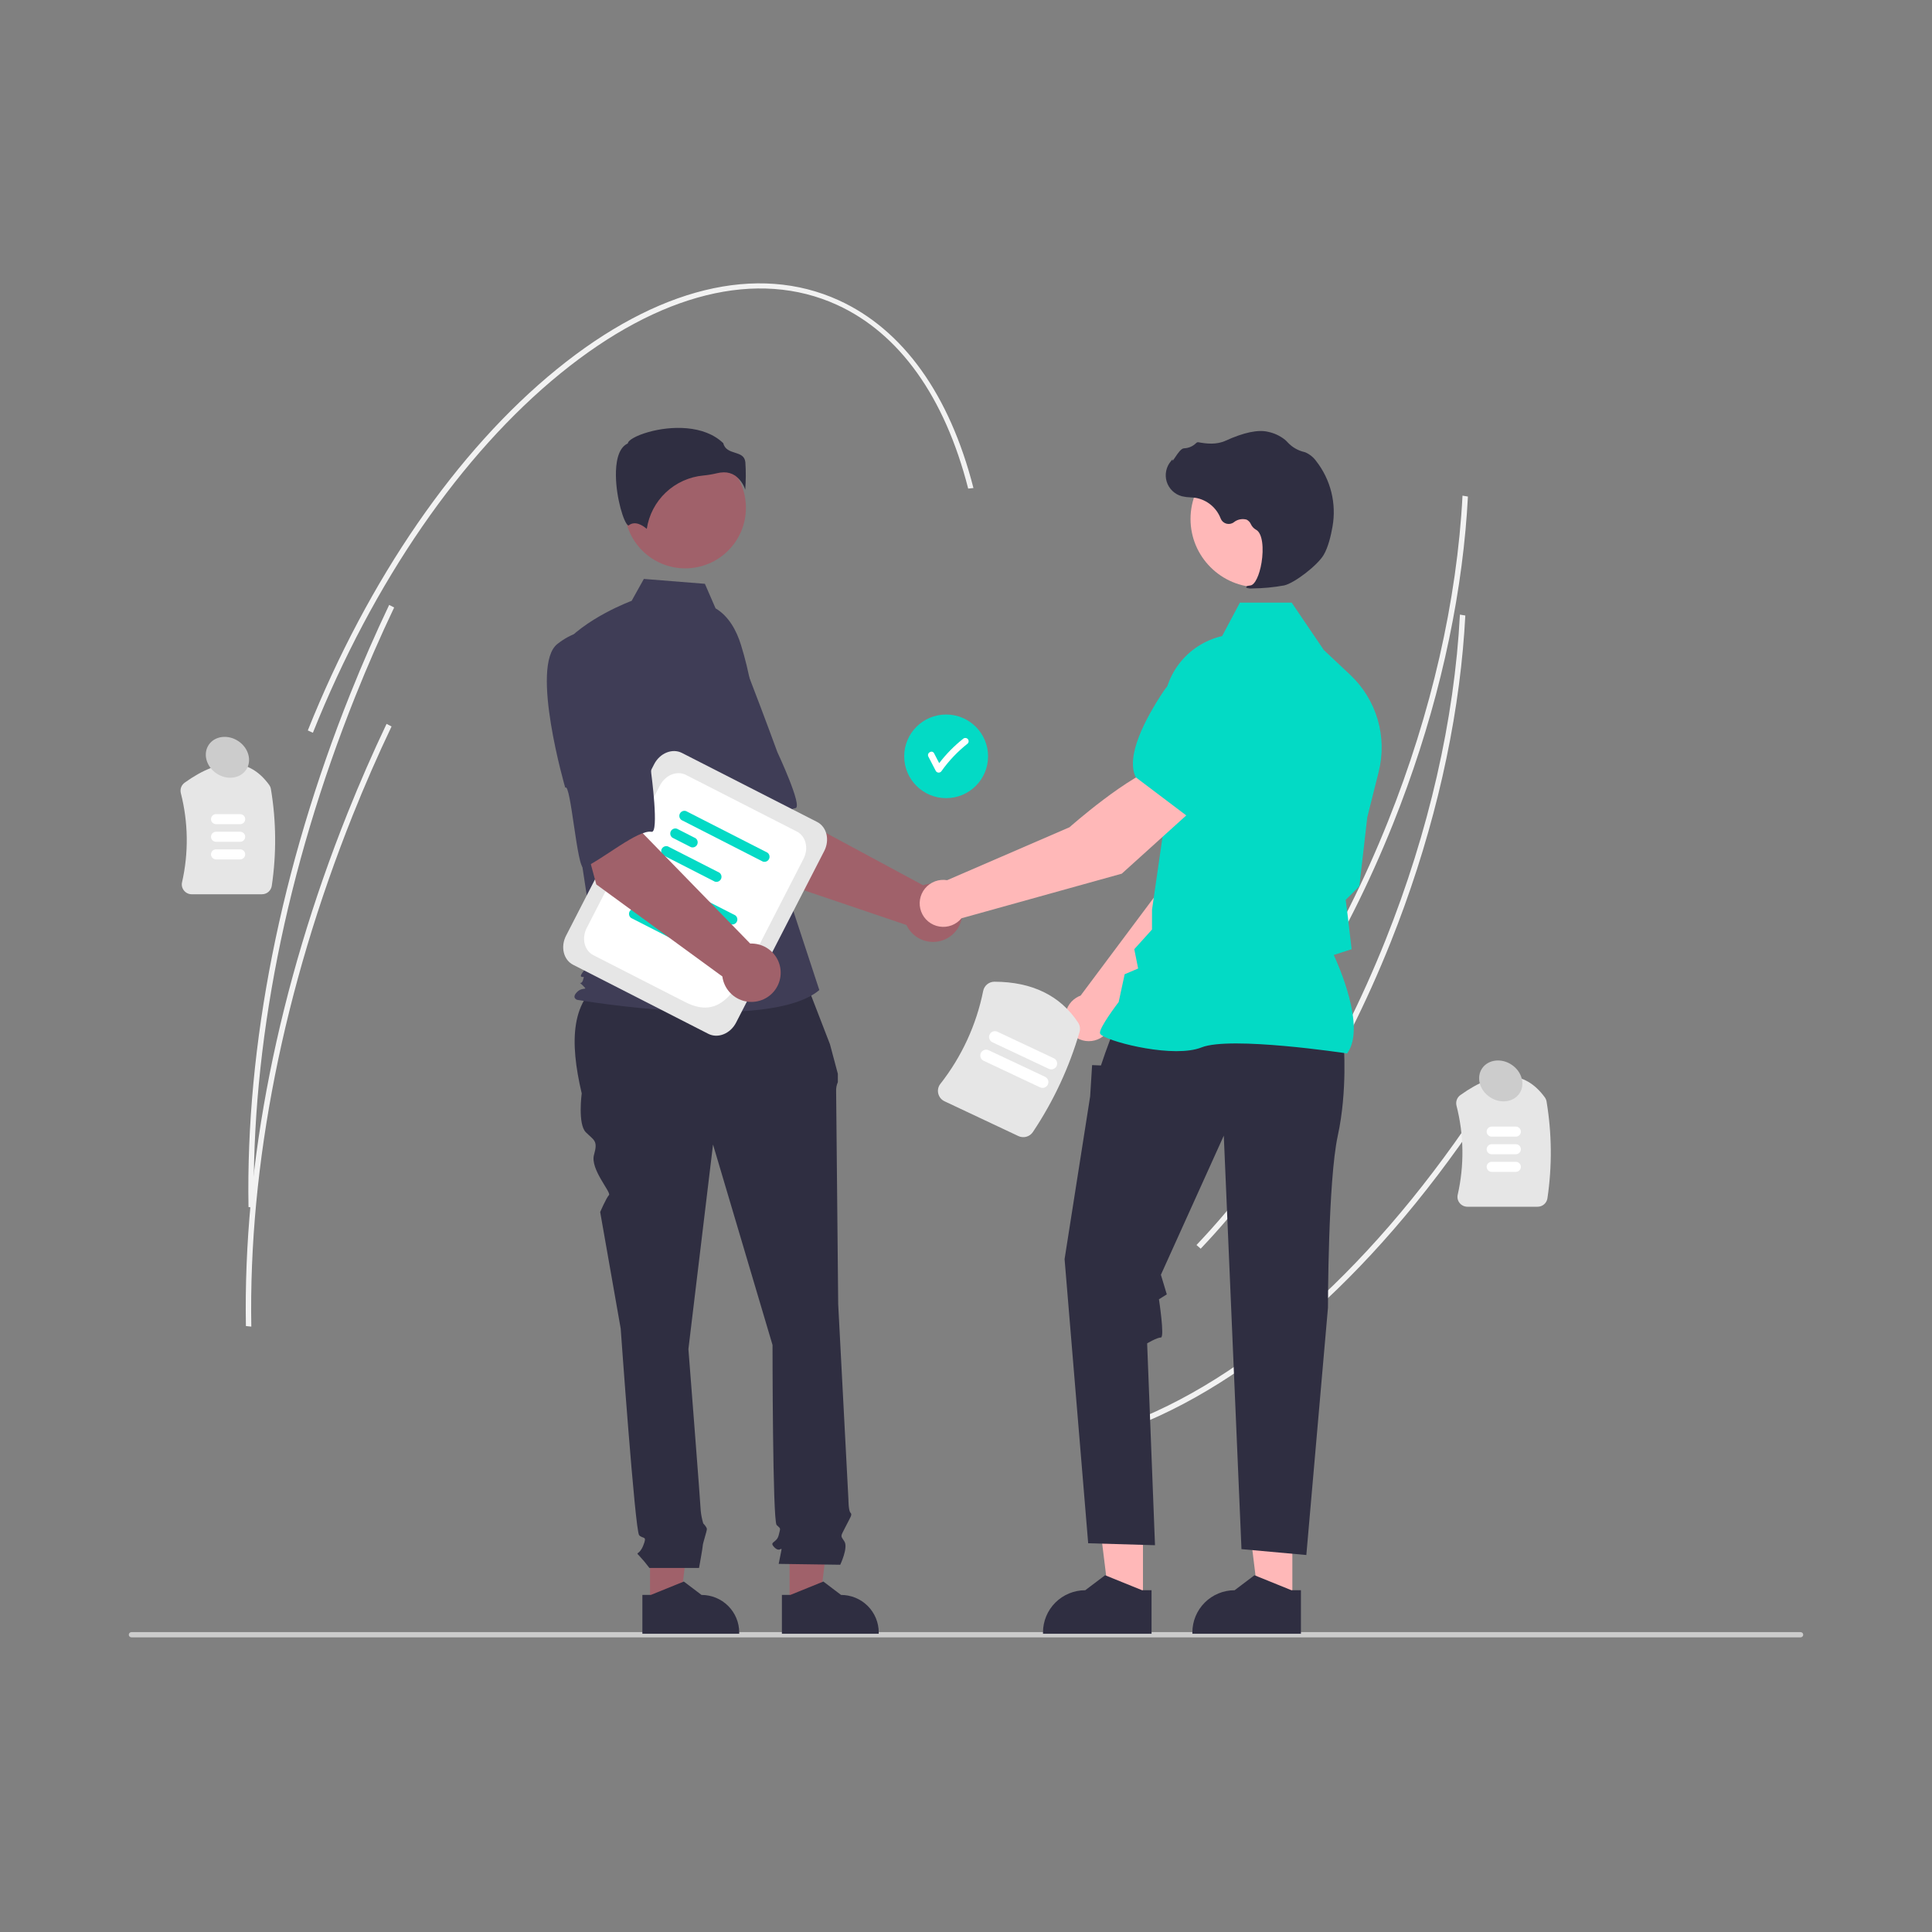 <svg width="150" height="150" viewBox="0 0 150 150" fill="none" xmlns="http://www.w3.org/2000/svg">
<rect x="0" y="0" width="150" height="150" fill="#808080" stroke="none"/>
<path d="M113.783 41.148C113.107 48.567 111.183 56.389 108.166 63.937C104.435 73.27 99.337 81.492 93.423 87.711L93.095 87.426C98.98 81.236 104.055 73.051 107.77 63.757C111.129 55.357 113.126 46.616 113.549 38.482L113.969 38.552C113.924 39.411 113.862 40.276 113.783 41.148Z" fill="#F2F2F2"/>
<path d="M116.472 84.234C108.166 97.409 98.089 106.822 88.098 110.74L87.895 110.37C97.818 106.479 107.836 97.114 116.104 84L116.472 84.234Z" fill="#F2F2F2"/>
<path d="M113.581 50.385C112.906 57.803 110.982 65.626 107.964 73.173C104.233 82.507 99.135 90.728 93.222 96.948L92.894 96.662C98.778 90.472 103.853 82.288 107.569 72.993C110.927 64.593 112.924 55.852 113.348 47.718L113.767 47.788C113.722 48.647 113.66 49.513 113.581 50.385Z" fill="#F2F2F2"/>
<path d="M20.337 69.43H14.887C14.771 69.431 14.656 69.405 14.551 69.354C14.446 69.304 14.354 69.231 14.282 69.139C14.21 69.051 14.16 68.947 14.134 68.837C14.109 68.726 14.109 68.611 14.134 68.5C14.653 66.216 14.62 63.843 14.039 61.574C14.002 61.425 14.011 61.268 14.064 61.124C14.118 60.98 14.213 60.855 14.339 60.765C17.141 58.755 19.348 58.814 20.898 60.938C20.968 61.035 21.014 61.147 21.034 61.265C21.448 63.747 21.471 66.279 21.102 68.769C21.076 68.953 20.984 69.121 20.844 69.243C20.703 69.364 20.523 69.431 20.337 69.43Z" fill="#E6E6E6"/>
<path d="M18.647 63.989H16.773C16.669 63.989 16.57 63.948 16.496 63.875C16.423 63.802 16.382 63.703 16.382 63.6C16.382 63.496 16.423 63.397 16.496 63.324C16.57 63.251 16.669 63.21 16.773 63.21H18.647C18.751 63.21 18.85 63.251 18.923 63.324C18.996 63.398 19.037 63.496 19.037 63.6C19.037 63.703 18.996 63.802 18.923 63.875C18.85 63.948 18.751 63.989 18.647 63.989Z" fill="white"/>
<path d="M18.647 65.356H16.773C16.669 65.356 16.57 65.315 16.496 65.242C16.423 65.169 16.382 65.07 16.382 64.966C16.382 64.863 16.423 64.764 16.496 64.691C16.57 64.618 16.669 64.577 16.773 64.577H18.647C18.751 64.577 18.85 64.618 18.923 64.691C18.996 64.764 19.037 64.863 19.037 64.966C19.037 65.07 18.996 65.169 18.923 65.242C18.85 65.315 18.751 65.356 18.647 65.356Z" fill="white"/>
<path d="M18.647 66.723H16.773C16.669 66.723 16.57 66.682 16.496 66.609C16.423 66.535 16.382 66.436 16.382 66.333C16.382 66.23 16.423 66.131 16.496 66.058C16.57 65.984 16.669 65.943 16.773 65.943H18.647C18.751 65.944 18.85 65.985 18.923 66.058C18.996 66.131 19.037 66.23 19.037 66.333C19.037 66.436 18.996 66.535 18.923 66.608C18.85 66.681 18.751 66.723 18.647 66.723Z" fill="white"/>
<path d="M119.379 93.69H113.929C113.813 93.69 113.698 93.664 113.593 93.614C113.488 93.563 113.396 93.49 113.323 93.399C113.252 93.31 113.201 93.207 113.176 93.096C113.15 92.985 113.15 92.87 113.176 92.759C113.695 90.476 113.662 88.102 113.08 85.834C113.044 85.684 113.053 85.528 113.106 85.383C113.159 85.239 113.255 85.114 113.38 85.024C116.182 83.015 118.389 83.073 119.939 85.198C120.009 85.295 120.056 85.406 120.075 85.524C120.489 88.007 120.512 90.539 120.143 93.028C120.117 93.212 120.026 93.38 119.885 93.502C119.745 93.624 119.565 93.691 119.379 93.69Z" fill="#E6E6E6"/>
<path d="M117.689 88.249H115.814C115.711 88.249 115.612 88.207 115.539 88.134C115.465 88.061 115.424 87.962 115.424 87.859C115.424 87.756 115.465 87.657 115.539 87.584C115.612 87.511 115.711 87.47 115.814 87.469H117.689C117.793 87.469 117.892 87.51 117.965 87.584C118.039 87.657 118.08 87.756 118.08 87.859C118.08 87.962 118.039 88.062 117.965 88.135C117.892 88.208 117.793 88.249 117.689 88.249Z" fill="white"/>
<path d="M117.689 89.616H115.814C115.711 89.615 115.612 89.574 115.539 89.501C115.465 89.428 115.424 89.329 115.424 89.226C115.424 89.123 115.465 89.024 115.539 88.951C115.612 88.878 115.711 88.836 115.814 88.836H117.689C117.793 88.836 117.892 88.877 117.965 88.95C118.039 89.023 118.08 89.123 118.08 89.226C118.08 89.329 118.039 89.428 117.965 89.501C117.892 89.575 117.793 89.616 117.689 89.616Z" fill="white"/>
<path d="M117.689 90.982H115.814C115.711 90.982 115.612 90.941 115.539 90.868C115.465 90.795 115.424 90.696 115.424 90.593C115.424 90.489 115.465 90.39 115.539 90.317C115.612 90.244 115.711 90.203 115.814 90.203H117.689C117.793 90.203 117.892 90.244 117.965 90.317C118.039 90.39 118.08 90.489 118.08 90.593C118.08 90.696 118.039 90.795 117.965 90.868C117.892 90.941 117.793 90.982 117.689 90.982Z" fill="white"/>
<path d="M140 126.92C140 126.947 139.995 126.973 139.985 126.998C139.974 127.023 139.959 127.045 139.94 127.064C139.921 127.083 139.899 127.098 139.874 127.108C139.849 127.118 139.823 127.123 139.796 127.123H10.204C10.15 127.123 10.098 127.102 10.06 127.064C10.021 127.026 10 126.974 10 126.92C10 126.866 10.021 126.814 10.06 126.776C10.098 126.738 10.15 126.717 10.204 126.717H139.796C139.823 126.717 139.849 126.722 139.874 126.732C139.899 126.742 139.921 126.757 139.94 126.776C139.959 126.795 139.974 126.817 139.985 126.842C139.995 126.867 140 126.893 140 126.92Z" fill="#CCCCCC"/>
<path d="M73.458 61.967C75.256 61.967 76.713 60.514 76.713 58.721C76.713 56.928 75.256 55.475 73.458 55.475C71.66 55.475 70.202 56.928 70.202 58.721C70.202 60.514 71.66 61.967 73.458 61.967Z" fill="#03DAC5"/>
<path d="M75.13 57.368C75.081 57.322 75.016 57.296 74.948 57.296C74.88 57.296 74.815 57.322 74.766 57.368C74.076 57.917 73.455 58.549 72.919 59.25C72.787 58.996 72.656 58.742 72.524 58.488C72.372 58.195 71.928 58.454 72.08 58.746C72.272 59.118 72.465 59.489 72.658 59.861C72.681 59.899 72.713 59.93 72.752 59.952C72.791 59.974 72.835 59.985 72.879 59.985C72.924 59.985 72.968 59.974 73.007 59.952C73.046 59.93 73.078 59.899 73.102 59.861C73.673 59.059 74.356 58.341 75.13 57.731C75.178 57.682 75.204 57.617 75.204 57.549C75.204 57.482 75.178 57.416 75.13 57.368Z" fill="white"/>
<path d="M58.89 67.926L53.98 60.239L59.666 57.203L61.158 63.068L71.671 68.732C72.086 68.583 72.536 68.558 72.965 68.659C73.394 68.761 73.785 68.984 74.088 69.303C74.392 69.622 74.597 70.022 74.677 70.455C74.756 70.887 74.708 71.334 74.538 71.739C74.368 72.145 74.083 72.493 73.718 72.74C73.353 72.987 72.924 73.123 72.483 73.131C72.042 73.139 71.608 73.019 71.234 72.785C70.86 72.552 70.562 72.215 70.377 71.816L58.89 67.926Z" fill="#A0616A"/>
<path d="M50.394 51.019C48.851 53.277 54.333 61.485 54.333 61.485C54.6 60.911 57.153 67.356 57.581 66.975C58.796 65.893 60.698 62.879 61.756 62.745C62.36 62.668 60.353 58.392 60.353 58.392C60.353 58.392 59.436 55.867 58.191 52.642C57.856 51.723 57.294 50.904 56.556 50.261C55.818 49.618 54.929 49.171 53.971 48.962C53.971 48.962 51.936 48.76 50.394 51.019Z" fill="#3F3D56"/>
<path d="M50.469 124.589L52.801 124.589L53.91 115.622L50.469 115.622L50.469 124.589Z" fill="#A0616A"/>
<path d="M49.874 123.83L50.53 123.83L53.093 122.791L54.466 123.83H54.466C55.242 123.83 55.986 124.137 56.535 124.684C57.084 125.231 57.392 125.973 57.392 126.747V126.842L49.874 126.842L49.874 123.83Z" fill="#2F2E41"/>
<path d="M61.301 124.589L63.633 124.589L64.742 115.622L61.301 115.622L61.301 124.589Z" fill="#A0616A"/>
<path d="M60.707 123.83L61.363 123.83L63.926 122.791L65.299 123.83H65.299C66.075 123.83 66.819 124.137 67.368 124.684C67.917 125.231 68.225 125.973 68.225 126.747V126.842L60.707 126.842L60.707 123.83Z" fill="#2F2E41"/>
<path d="M62.311 75.568L47.145 75.946C44.264 77.506 44.221 80.882 45.164 84.89C45.164 84.89 44.846 87.272 45.483 87.907C46.12 88.543 46.439 88.543 46.12 89.654C45.801 90.766 47.485 92.582 47.28 92.786C47.076 92.99 46.598 94.102 46.598 94.102L48.191 103.155C48.191 103.155 49.306 118.878 49.625 119.196C49.943 119.513 50.262 119.196 49.943 119.99C49.625 120.784 49.306 120.466 49.625 120.784C49.907 121.087 50.173 121.405 50.421 121.737H54.273C54.273 121.737 54.563 120.149 54.563 119.99C54.563 119.831 54.882 118.878 54.882 118.719C54.882 118.56 54.6 118.28 54.6 118.28C54.503 117.957 54.437 117.625 54.404 117.29C54.404 116.972 53.448 104.743 53.448 104.743L55.359 88.86L59.979 104.425C59.979 104.425 59.979 118.084 60.298 118.402C60.616 118.719 60.616 118.56 60.457 119.196C60.298 119.831 59.66 119.672 60.138 120.149C60.616 120.625 60.776 119.831 60.616 120.625L60.457 121.419L65.236 121.487C65.236 121.487 65.873 120.149 65.555 119.672C65.236 119.196 65.255 119.326 65.644 118.546C66.032 117.766 66.192 117.608 66.032 117.449C65.873 117.29 65.873 116.445 65.873 116.445L65.077 101.249C65.077 101.249 64.917 85.207 64.917 84.731C64.905 84.486 64.951 84.241 65.05 84.016V83.37L64.439 81.078L62.311 75.568Z" fill="#2F2E41"/>
<path d="M53.2 44.127C55.803 44.127 57.913 42.023 57.913 39.428C57.913 36.834 55.803 34.73 53.2 34.73C50.598 34.73 48.488 36.834 48.488 39.428C48.488 42.023 50.598 44.127 53.2 44.127Z" fill="#A0616A"/>
<path d="M55.556 47.232C56.571 47.833 57.179 48.939 57.527 50.064C58.173 52.147 58.561 54.3 58.684 56.477L59.052 62.993L63.612 76.868C59.66 80.202 44.805 77.626 44.805 77.626C44.805 77.626 44.349 77.474 44.805 77.019C45.261 76.565 45.705 76.967 45.249 76.513C44.793 76.058 45.107 76.565 45.259 76.11C45.411 75.655 45.259 75.958 45.107 75.807C44.955 75.655 46.284 74.291 46.284 74.291L45.068 66.327L43.548 50.263C45.372 47.989 49.04 46.649 49.04 46.649L49.988 44.948L54.728 45.326L55.556 47.232Z" fill="#3F3D56"/>
<path d="M57.084 36.932C57.451 37.205 57.722 37.585 57.86 38.019C57.913 37.309 57.917 36.597 57.87 35.887C57.815 35.388 57.462 35.276 57.054 35.146C56.686 35.029 56.269 34.896 56.157 34.411C54.676 32.975 52.097 33.047 50.333 33.548C49.362 33.824 48.803 34.178 48.753 34.386L48.743 34.429L48.703 34.448C47.955 34.821 47.809 36 47.819 36.922C47.837 38.661 48.439 40.635 48.778 40.796C48.796 40.804 48.801 40.801 48.809 40.794C49.319 40.388 49.942 40.825 50.216 41.063C50.378 39.983 50.898 38.987 51.693 38.236C52.488 37.485 53.513 37.021 54.604 36.919C54.961 36.885 55.314 36.825 55.662 36.742C55.839 36.697 56.02 36.673 56.202 36.671C56.516 36.667 56.824 36.758 57.084 36.932Z" fill="#2F2E41"/>
<path d="M86.338 79.311L95.402 70.134L97.79 62.794L93.947 61.244C92.043 63.159 90.084 69.02 90.084 69.02L83.897 77.299C83.847 77.317 83.798 77.336 83.75 77.359C83.465 77.493 83.219 77.698 83.037 77.955C82.855 78.211 82.742 78.51 82.71 78.822C82.677 79.134 82.726 79.45 82.852 79.738C82.978 80.026 83.175 80.277 83.427 80.466C83.678 80.656 83.974 80.777 84.286 80.82C84.598 80.862 84.916 80.823 85.209 80.707C85.501 80.59 85.759 80.401 85.957 80.157C86.154 79.912 86.286 79.621 86.338 79.311Z" fill="#FFB8B8"/>
<path d="M92.898 62.084L97.758 63.486L97.776 63.482C99.563 63.136 100.976 60.176 101.847 57.754C102.133 56.955 102.105 56.078 101.767 55.299C101.429 54.52 100.808 53.898 100.028 53.559C99.451 53.312 98.816 53.232 98.195 53.326C97.575 53.42 96.993 53.686 96.516 54.093L94.093 56.173L92.898 62.084Z" fill="#03DAC5"/>
<path d="M88.74 124.316L86.126 124.316L84.883 114.265L88.74 114.265L88.74 124.316Z" fill="#FFB8B8"/>
<path d="M89.406 123.465L88.671 123.465L85.799 122.301L84.259 123.465H84.259C83.389 123.465 82.555 123.81 81.939 124.423C81.324 125.036 80.979 125.868 80.978 126.736V126.842L89.406 126.842L89.406 123.465Z" fill="#2F2E41"/>
<path d="M100.338 124.316L97.724 124.316L96.481 114.265L100.338 114.265L100.338 124.316Z" fill="#FFB8B8"/>
<path d="M101.004 123.465L100.268 123.465L97.396 122.301L95.857 123.465H95.856C94.987 123.465 94.152 123.81 93.537 124.423C92.922 125.036 92.576 125.868 92.576 126.736V126.842L101.004 126.842L101.004 123.465Z" fill="#2F2E41"/>
<path d="M104.324 81.021C104.324 81.021 104.629 84.672 103.866 88.171C103.103 91.671 103.103 101.526 103.103 101.526L101.424 120.731L96.388 120.274L95.015 88.171L90.132 98.974L90.59 100.495L89.98 100.876C89.98 100.876 90.437 103.843 90.132 103.843C89.826 103.843 89.064 104.299 89.064 104.299L89.674 119.97L84.486 119.818L82.654 97.757L84.638 85.129L84.791 82.694L85.477 82.722L85.827 81.705L86.469 79.956L104.324 81.021Z" fill="#2F2E41"/>
<path d="M104.587 81.788L104.614 81.75C106.066 79.722 103.882 74.85 103.552 74.144L104.94 73.695L104.628 71.046L104.48 69.865L105.54 68.808L105.543 68.782L106.154 63.456L107.041 59.92C107.376 58.583 107.347 57.181 106.959 55.858C106.57 54.536 105.836 53.34 104.831 52.394L102.779 50.466L100.286 46.788H96.265L94.887 49.384C93.55 49.692 92.365 50.458 91.536 51.548C90.707 52.638 90.289 53.983 90.353 55.349L90.665 62.158L89.442 70.636L89.441 72.17L88.065 73.695L88.365 75.194L87.318 75.641L86.855 77.793C86.664 78.045 85.4 79.725 85.4 80.184C85.4 80.253 85.451 80.32 85.561 80.393C86.422 80.975 91.181 82.16 93.288 81.32C95.531 80.425 104.45 81.767 104.54 81.781L104.587 81.788Z" fill="#03DAC5"/>
<path d="M97.756 45.6C100.697 45.6 103.081 43.224 103.081 40.292C103.081 37.36 100.697 34.983 97.756 34.983C94.816 34.983 92.432 37.36 92.432 40.292C92.432 43.224 94.816 45.6 97.756 45.6Z" fill="#FFB8B8"/>
<path d="M97.246 45.686C98.071 45.678 98.894 45.599 99.705 45.452C100.508 45.267 102.28 43.901 102.763 43.094C103.121 42.494 103.337 41.567 103.454 40.895C103.613 40.005 103.582 39.091 103.365 38.214C103.147 37.337 102.747 36.515 102.19 35.801C101.975 35.503 101.684 35.267 101.346 35.12C101.316 35.109 101.285 35.1 101.254 35.092C100.765 34.977 100.321 34.718 99.979 34.35C99.913 34.275 99.841 34.206 99.765 34.141C99.382 33.836 98.932 33.625 98.452 33.526C97.676 33.34 96.566 33.573 95.153 34.218C94.443 34.543 93.655 34.452 93.048 34.337C93.014 34.331 92.979 34.335 92.946 34.347C92.914 34.359 92.885 34.379 92.863 34.405C92.612 34.653 92.277 34.796 91.925 34.807C91.709 34.822 91.49 35.126 91.227 35.521C91.167 35.611 91.097 35.716 91.046 35.78L91.036 35.66L90.918 35.797C90.731 36.013 90.603 36.272 90.544 36.551C90.485 36.83 90.498 37.119 90.581 37.392C90.664 37.664 90.816 37.911 91.021 38.11C91.225 38.308 91.478 38.452 91.753 38.527C91.972 38.579 92.195 38.609 92.42 38.616C92.556 38.624 92.697 38.633 92.832 38.653C93.267 38.73 93.674 38.918 94.014 39.199C94.354 39.48 94.615 39.844 94.772 40.256C94.809 40.351 94.867 40.436 94.942 40.505C95.018 40.574 95.108 40.625 95.206 40.654C95.304 40.682 95.408 40.688 95.509 40.671C95.609 40.653 95.705 40.613 95.787 40.553C95.925 40.44 96.088 40.362 96.262 40.326C96.436 40.29 96.617 40.296 96.788 40.344C96.937 40.422 97.054 40.548 97.121 40.702C97.201 40.873 97.331 41.017 97.494 41.114C98.048 41.381 98.118 42.626 97.948 43.669C97.785 44.675 97.429 45.409 97.084 45.454C96.817 45.488 96.787 45.508 96.769 45.556L96.753 45.598L96.784 45.637C96.933 45.686 97.091 45.703 97.246 45.686Z" fill="#2F2E41"/>
<path d="M92.829 62.652L90.27 59.4C87.663 60.116 83.037 64.227 83.037 64.227L73.537 68.337C73.22 68.284 72.894 68.315 72.593 68.427C72.292 68.54 72.026 68.729 71.821 68.976C71.617 69.224 71.481 69.52 71.428 69.837C71.375 70.153 71.407 70.477 71.52 70.778C71.633 71.078 71.823 71.343 72.071 71.546C72.32 71.75 72.617 71.885 72.935 71.937C73.252 71.99 73.577 71.958 73.878 71.845C74.179 71.732 74.445 71.542 74.649 71.294L87.094 67.832L92.829 62.652Z" fill="#FFB8B8"/>
<path d="M92.216 63.395L96.254 58.907L96.478 55.726C96.52 55.102 96.386 54.478 96.091 53.925C95.795 53.373 95.351 52.914 94.808 52.6C94.069 52.179 93.197 52.054 92.369 52.25C91.541 52.446 90.818 52.948 90.347 53.654C88.92 55.798 87.385 58.697 88.175 60.332L88.183 60.349L92.216 63.395Z" fill="#03DAC5"/>
<path d="M54.994 80.266L44.498 74.906C43.751 74.525 43.504 73.514 43.946 72.652L50.79 59.329C51.233 58.468 52.2 58.077 52.947 58.458L63.443 63.817C64.189 64.199 64.437 65.21 63.994 66.071L57.15 79.394C56.708 80.256 55.74 80.647 54.994 80.266Z" fill="#E6E6E6"/>
<path d="M53.2 77.802L46.069 74.16C45.37 73.803 45.138 72.856 45.553 72.049L51.238 60.981C51.653 60.174 52.559 59.808 53.258 60.165L61.871 64.563C62.57 64.92 62.802 65.867 62.387 66.674L59.298 72.687C57.452 76.281 56.315 79.392 53.2 77.802Z" fill="white"/>
<path d="M56.726 71.757L50.41 68.532C50.333 68.477 50.278 68.396 50.255 68.305C50.233 68.213 50.244 68.116 50.288 68.032C50.331 67.948 50.403 67.882 50.491 67.846C50.579 67.811 50.676 67.808 50.766 67.838L57.083 71.064C57.16 71.118 57.215 71.199 57.237 71.291C57.26 71.383 57.248 71.48 57.205 71.564C57.162 71.648 57.09 71.714 57.002 71.749C56.914 71.785 56.816 71.788 56.726 71.757Z" fill="#03DAC5"/>
<path d="M51.147 70.639L49.706 69.903C49.629 69.848 49.574 69.767 49.551 69.675C49.529 69.583 49.54 69.487 49.584 69.402C49.627 69.318 49.699 69.252 49.787 69.217C49.875 69.181 49.972 69.178 50.062 69.209L51.504 69.945C51.581 70 51.636 70.081 51.658 70.172C51.681 70.264 51.669 70.361 51.626 70.445C51.583 70.529 51.511 70.595 51.423 70.631C51.335 70.666 51.237 70.669 51.147 70.639Z" fill="#03DAC5"/>
<path d="M52.996 73.313L49.002 71.273C48.925 71.218 48.87 71.138 48.847 71.046C48.825 70.954 48.836 70.857 48.879 70.773C48.923 70.689 48.995 70.623 49.083 70.587C49.17 70.552 49.268 70.549 49.358 70.579L53.352 72.619C53.43 72.674 53.485 72.755 53.507 72.847C53.529 72.938 53.518 73.035 53.475 73.119C53.432 73.204 53.359 73.269 53.272 73.305C53.184 73.34 53.086 73.343 52.996 73.313V73.313Z" fill="#03DAC5"/>
<path d="M59.225 66.891L52.909 63.666C52.832 63.611 52.777 63.531 52.754 63.439C52.732 63.347 52.743 63.25 52.787 63.166C52.83 63.082 52.902 63.016 52.99 62.98C53.078 62.945 53.175 62.942 53.265 62.972L59.582 66.198C59.659 66.253 59.714 66.333 59.736 66.425C59.759 66.517 59.747 66.614 59.704 66.698C59.661 66.782 59.589 66.848 59.501 66.883C59.413 66.919 59.315 66.922 59.225 66.891Z" fill="#03DAC5"/>
<path d="M53.646 65.773L52.205 65.037C52.128 64.982 52.073 64.901 52.05 64.809C52.028 64.717 52.039 64.621 52.083 64.536C52.126 64.452 52.198 64.386 52.286 64.351C52.374 64.315 52.471 64.312 52.561 64.343L54.003 65.079C54.08 65.134 54.135 65.215 54.157 65.306C54.18 65.398 54.168 65.495 54.125 65.579C54.082 65.663 54.01 65.729 53.922 65.765C53.834 65.8 53.736 65.803 53.646 65.773Z" fill="#03DAC5"/>
<path d="M55.495 68.447L51.501 66.407C51.423 66.352 51.369 66.272 51.346 66.18C51.324 66.088 51.335 65.991 51.378 65.907C51.422 65.823 51.494 65.757 51.582 65.722C51.67 65.686 51.767 65.683 51.857 65.714L55.852 67.753C55.929 67.808 55.984 67.889 56.006 67.981C56.029 68.073 56.017 68.169 55.974 68.254C55.931 68.338 55.858 68.403 55.771 68.439C55.683 68.475 55.585 68.477 55.495 68.447L55.495 68.447Z" fill="#03DAC5"/>
<path d="M46.296 68.667L43.925 59.865L50.261 58.669L49.921 64.711L58.246 73.258C58.687 73.24 59.123 73.35 59.502 73.575C59.881 73.8 60.187 74.13 60.381 74.525C60.575 74.92 60.649 75.363 60.595 75.8C60.541 76.236 60.361 76.647 60.077 76.984C59.792 77.32 59.416 77.566 58.993 77.693C58.571 77.819 58.12 77.821 57.697 77.697C57.274 77.572 56.896 77.328 56.61 76.993C56.324 76.659 56.141 76.249 56.084 75.812L46.296 68.667Z" fill="#A0616A"/>
<path d="M43.276 49.997C41.125 51.69 43.886 61.16 43.886 61.16C44.313 60.692 44.81 67.604 45.332 67.368C46.817 66.7 49.538 64.393 50.588 64.581C51.188 64.689 50.559 60.009 50.559 60.009C50.559 60.009 50.443 57.326 50.226 53.877C50.183 52.901 49.892 51.951 49.382 51.117C48.872 50.283 48.158 49.591 47.307 49.106C47.307 49.106 45.427 48.304 43.276 49.997Z" fill="#3F3D56"/>
<path d="M79.064 88.202L73.337 85.505C73.214 85.448 73.106 85.364 73.021 85.259C72.936 85.154 72.876 85.031 72.845 84.9C72.814 84.771 72.812 84.638 72.841 84.508C72.869 84.379 72.926 84.258 73.008 84.154C74.667 82.04 75.806 79.568 76.334 76.936C76.374 76.734 76.483 76.552 76.642 76.422C76.801 76.291 77.001 76.22 77.207 76.22C80.128 76.23 82.311 77.293 83.696 79.38C83.769 79.489 83.817 79.612 83.837 79.741C83.858 79.87 83.85 80.002 83.814 80.128C83.012 82.882 81.792 85.498 80.197 87.885C80.078 88.065 79.898 88.197 79.69 88.255C79.482 88.313 79.26 88.294 79.064 88.202Z" fill="#E6E6E6"/>
<path d="M80.749 84.42L76.37 82.358C76.261 82.307 76.177 82.214 76.136 82.101C76.095 81.988 76.101 81.864 76.153 81.755C76.204 81.646 76.297 81.562 76.41 81.522C76.524 81.481 76.649 81.487 76.758 81.539L81.137 83.601C81.191 83.626 81.24 83.662 81.28 83.706C81.32 83.75 81.351 83.801 81.371 83.857C81.391 83.913 81.4 83.973 81.397 84.032C81.394 84.091 81.379 84.15 81.354 84.204C81.329 84.257 81.293 84.306 81.248 84.346C81.204 84.386 81.153 84.416 81.096 84.437C81.04 84.457 80.981 84.466 80.921 84.463C80.862 84.46 80.803 84.445 80.749 84.42H80.749Z" fill="white"/>
<path d="M81.43 82.983L77.05 80.921C76.941 80.87 76.857 80.778 76.817 80.665C76.776 80.552 76.782 80.427 76.834 80.319C76.885 80.21 76.978 80.126 77.091 80.085C77.204 80.045 77.329 80.051 77.438 80.102L81.818 82.164C81.927 82.216 82.011 82.308 82.052 82.421C82.092 82.534 82.086 82.659 82.035 82.767C81.983 82.876 81.891 82.96 81.777 83C81.664 83.041 81.539 83.035 81.43 82.983V82.983Z" fill="white"/>
<path d="M75.578 37.891L75.17 37.935C73.352 30.814 69.829 25.88 64.981 23.668C58.818 20.855 51.197 22.744 43.522 28.986C35.808 35.26 28.979 45.17 24.293 56.892L23.898 56.711C28.604 44.939 35.468 34.98 43.225 28.672C51.021 22.331 58.798 20.428 65.122 23.314C70.109 25.59 73.725 30.631 75.578 37.891Z" fill="#F2F2F2"/>
<path d="M30.602 47.166C29.536 49.405 28.522 51.725 27.588 54.06C22.215 67.503 19.491 81.231 19.714 93.761L19.294 93.717C19.071 81.139 21.802 67.364 27.193 53.88C28.129 51.538 29.146 49.211 30.215 46.966L30.602 47.166Z" fill="#F2F2F2"/>
<path d="M30.4 56.402C29.334 58.641 28.32 60.961 27.386 63.297C22.012 76.739 19.289 90.467 19.512 102.998L19.092 102.953C18.869 90.376 21.6 76.6 26.991 63.116C27.927 60.774 28.944 58.447 30.013 56.202L30.4 56.402Z" fill="#F2F2F2"/>
<path d="M19.113 59.761C19.577 59.065 19.302 58.069 18.499 57.537C17.696 57.004 16.668 57.136 16.204 57.832C15.74 58.527 16.014 59.523 16.818 60.056C17.621 60.589 18.648 60.457 19.113 59.761Z" fill="#CCCCCC"/>
<path d="M117.973 84.887C118.437 84.191 118.163 83.195 117.359 82.662C116.556 82.129 115.529 82.261 115.064 82.957C114.6 83.653 114.875 84.649 115.678 85.182C116.481 85.715 117.509 85.582 117.973 84.887Z" fill="#CCCCCC"/>
</svg>
